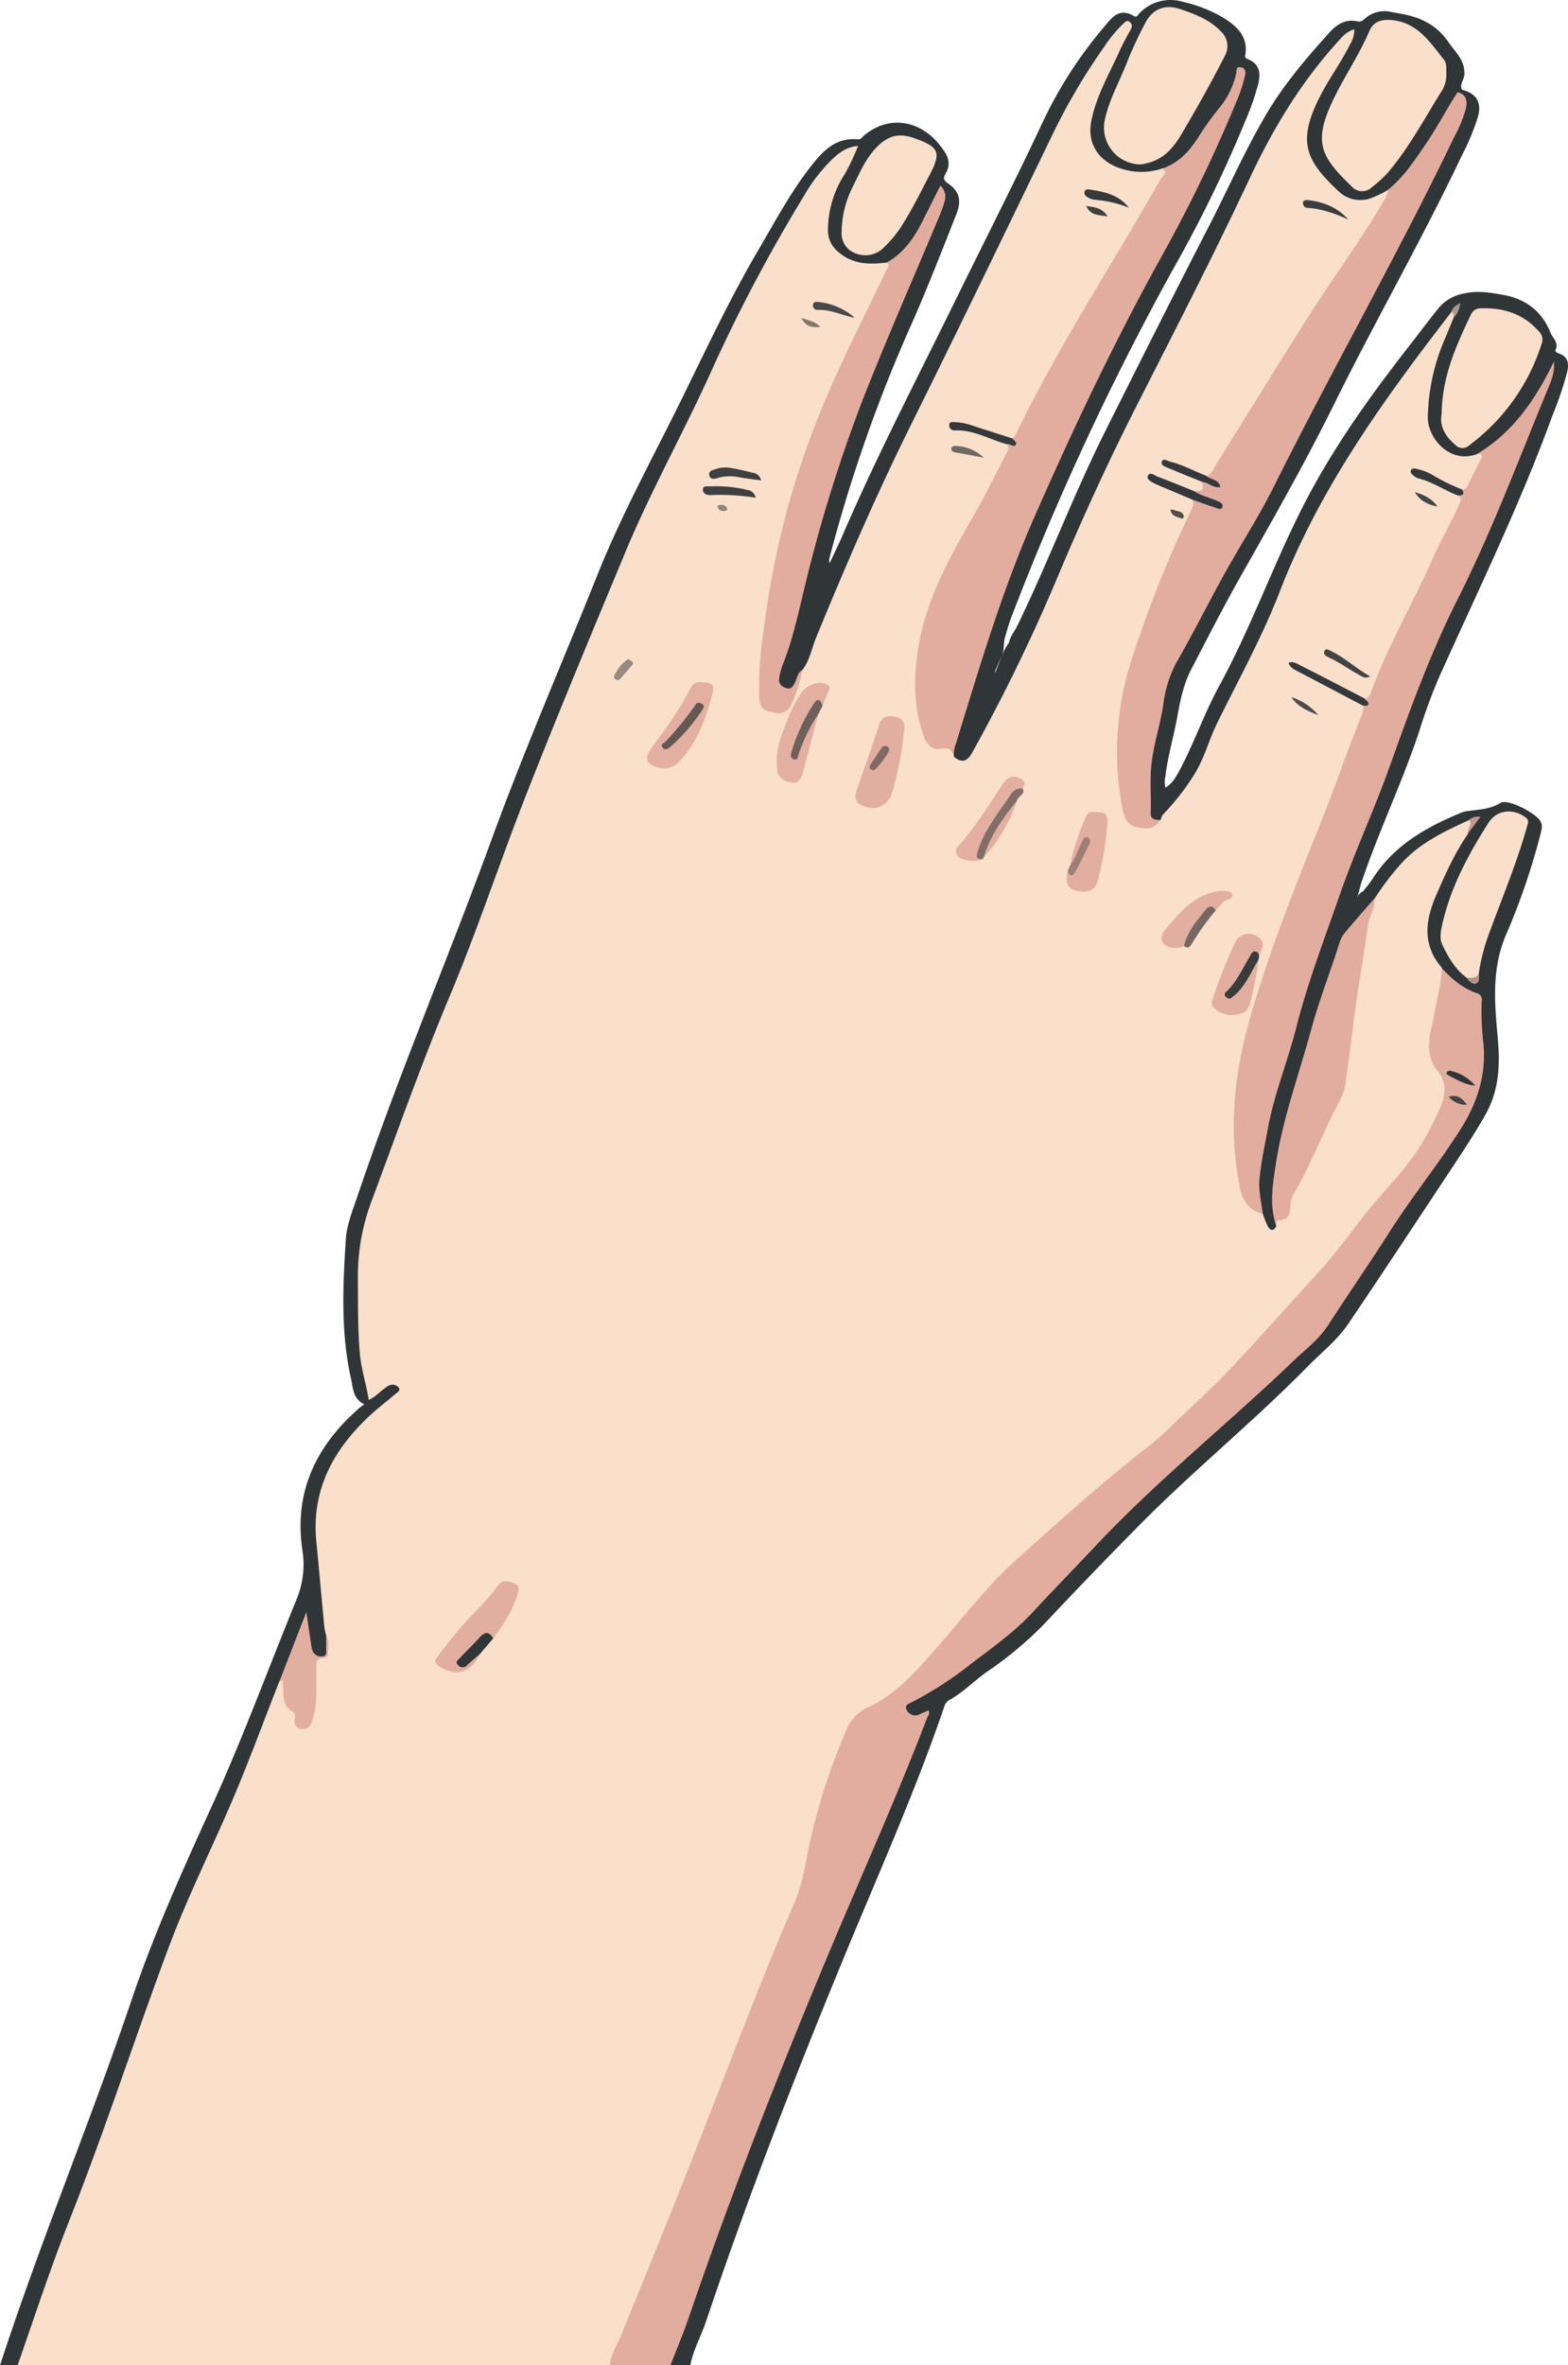 <svg id="Laag_1" data-name="Laag 1" xmlns="http://www.w3.org/2000/svg" viewBox="0 0 434.43 654.84">
  <defs>
    <style>
      .cls-1 {
        fill: #fadfcb;
      }

      .cls-2 {
        fill: #303538;
      }

      .cls-3 {
        fill: #e2ad9e;
      }

      .cls-4 {
        fill: #e2ae9f;
      }

      .cls-5 {
        fill: #e3afa0;
      }

      .cls-6 {
        fill: #e2afa0;
      }

      .cls-7 {
        fill: #836d68;
      }

      .cls-8 {
        fill: #34383a;
      }

      .cls-9 {
        fill: #35393b;
      }

      .cls-10 {
        fill: #6f605c;
      }

      .cls-11 {
        fill: #3a3b3d;
      }

      .cls-12 {
        fill: #323639;
      }

      .cls-13 {
        fill: #33383a;
      }

      .cls-14 {
        fill: #3e4042;
      }

      .cls-15 {
        fill: #776762;
      }

      .cls-16 {
        fill: #363a3c;
      }

      .cls-17 {
        fill: #e1afa0;
      }

      .cls-18 {
        fill: #9e7f77;
      }

      .cls-19 {
        fill: #3a3e3f;
      }

      .cls-20 {
        fill: #424445;
      }

      .cls-21 {
        fill: #484949;
      }

      .cls-22 {
        fill: #6e6965;
      }

      .cls-23 {
        fill: #988880;
      }

      .cls-24 {
        fill: #4d4d4d;
      }

      .cls-25 {
        fill: #464748;
      }

      .cls-26 {
        fill: #3f4243;
      }

      .cls-27 {
        fill: #817972;
      }

      .cls-28 {
        fill: #c09a8e;
      }

      .cls-29 {
        fill: #504f4f;
      }

      .cls-30 {
        fill: #a7998e;
      }

      .cls-31 {
        fill: #8d847c;
      }

      .cls-32 {
        fill: #b49288;
      }

      .cls-33 {
        fill: #454344;
      }

      .cls-34 {
        fill: #7f6a65;
      }

      .cls-35 {
        fill: #645855;
      }
    </style>
  </defs>
  <g>
    <path class="cls-1" d="M172.94,656.58H8.91A3.26,3.26,0,0,1,9.13,654c3.59-10.85,7.26-21.67,11.36-32.34q10.17-26.55,19.64-53.36c7.09-20.09,14.2-40.17,23.7-59.33,6.24-12.6,10.65-26,15.74-39.12A7.51,7.51,0,0,1,81,466.92c1.1-1,1.77-.63,2,.7.24,1.16.2,2.34.42,3.5a5.55,5.55,0,0,0,1.7,3.58,4.16,4.16,0,0,1,1.32,2.88c.13.84.38,1.67,1.39,1.75s1.61-.7,1.9-1.59A20.34,20.34,0,0,0,91,471.37c0-2.71,0-5.42,0-8.13,0-.9,0-2.1.87-2.43,3.28-1.22,2.5-3.64,2-6-1.57-4.35-1.22-8.95-1.75-13.44-.56-4.68-.65-9.42-1.34-14.07A23.7,23.7,0,0,1,91.72,416a77.69,77.69,0,0,1,7-15c2.87-4.85,7.52-7.8,11.59-11.38,1-.88,2.26-1.53,2.75-3.05-1.17-.62-1.87.22-2.64.72s-1.67,1.4-2.6,2c-1.3.78-2.26.63-2.54-1-.54-3.13-1.66-6.12-2-9.31-1.22-12.47-2-24.92.66-37.31a23.62,23.62,0,0,1,1-3.4c7.32-19.94,13.8-40.18,22.59-59.57,4.16-9.18,7.05-18.88,10.45-28.37,3.22-9,7.12-17.69,10.41-26.63,8-21.74,17.57-42.84,26.08-64.38,3.6-9.1,7.89-17.94,12.28-26.72,6.13-12.26,11.91-24.68,17.67-37.13a360.84,360.84,0,0,1,18.69-34.76c3.3-5.46,6.51-10.93,11.14-15.39A14.56,14.56,0,0,1,238.93,42c.83-.33,1.79-.82,2.58-.12s.35,1.72,0,2.54a57.84,57.84,0,0,1-3.43,6.81,28.12,28.12,0,0,0-3.93,12.62c-.22,5.61,3.82,9.76,9.5,10,2.07.09,4.17-.3,6.22.33,1.39,1,.55,2.1.12,3.14-2,4.77-4.35,9.38-6.71,14a294.4,294.4,0,0,0-16.87,39.78,214.51,214.51,0,0,0-9.76,43.18c-.79,6.38-1.75,12.75-1.57,19.21,0,1.65.13,3.3,1.83,4.26,2.42,1.36,4.67.73,5.89-1.82a54,54,0,0,0,2.84-8.5c3.94-8.26,6.67-17,10.47-25.36,9.38-20.56,18.07-41.47,28.8-61.39,8.11-15,14.23-31,22.41-46,5.48-10,9.29-20.93,15.53-30.58A147.81,147.81,0,0,1,312,10.78,19,19,0,0,1,314.6,8c.81-.68,1.69-1.14,2.69-.35a2,2,0,0,1,.43,2.71c-1.05,2.32-2.4,4.5-3.39,6.83C311.75,23.28,308.24,29,307,35.6a9.84,9.84,0,0,0,4.78,10.69,15.81,15.81,0,0,0,11,2.1,18.47,18.47,0,0,1,3.22-.52c1.73.21,1.46,1.31,1,2.38a66.58,66.58,0,0,1-3.57,6.4c-9.33,15.63-18.74,31.21-27.66,47.08-3.1,5.53-6.06,11.14-8.81,16.85-.54,1.12-.91,2.41-2.27,2.92-2.34.21-4.39-.8-6.51-1.54-3-1.06-6-2.33-9.32-2.28a52,52,0,0,1,14.47,4.79c1.31,1.42.36,2.72-.27,4-4.71,9.51-9.93,18.74-15.14,28a74.88,74.88,0,0,0-9.7,36.94c0,4.13,1.33,8,2.52,11.93a3.93,3.93,0,0,0,4.59,3c2.06-.32,3,.58,3.67,2.28,1.87,1.63,3,.36,3.93-1.11A118.45,118.45,0,0,0,279,198.22c7.12-14.59,14.27-29.16,20.46-44.21,6.31-15.36,13.59-30.29,21.4-45q4.47-8.4,8.42-17.09c2.9-6.35,6.36-12.43,9.52-18.66,4.87-9.64,9.48-19.41,14.09-29.17a119.7,119.7,0,0,1,18.91-28.49,46.58,46.58,0,0,1,4.36-4.85c.89-.75,1.95-1.88,3.08-1.14,1.35.88.53,2.4,0,3.45a134.07,134.07,0,0,1-8.05,14.19A24.65,24.65,0,0,0,367,40.62c-.08,3.4,1.63,5.82,3.45,8.34s3.49,4.72,6.18,6,5.56,2.21,8.48.11a3.82,3.82,0,0,1,3.57-.86c.92,1.5-.21,2.6-.85,3.71-3.51,6-7.25,12-11.24,17.69-12.52,18-23.71,36.76-35.28,55.32-.79,1.29-1.4,2.83-3.25,3-2.73-.42-5-2.15-7.57-2.95a15.82,15.82,0,0,0-3.14-.85c3.19,2,7.16,2.36,10.08,4.88.54,2.48.3,2.83-2.34,3.39-3.13-.59-5.77-2.48-8.78-3.41a26.73,26.73,0,0,0-3.39-1.14c2,1.85,4.06,2.25,5.86,3.1,2,.95,4.36,1.26,6,3,1.09,1.73,0,3.14-.69,4.58a308.21,308.21,0,0,0-16.32,41.82,79.61,79.61,0,0,0-2.22,38c.75,4.22,2.34,5.85,5.53,5.85a4.24,4.24,0,0,0,3.54-1.68,42.46,42.46,0,0,1,4.78-5.91,46.76,46.76,0,0,0,8.81-15.83,28.24,28.24,0,0,1,1.59-3.76c7.79-15.47,15.24-31.1,22.08-47A228.85,228.85,0,0,1,388,111.12c4.94-6.73,9.93-13.42,14.87-20.15.92-1.24,1.51-3,3.54-3,.8.39.84,1.09.79,1.84-.76,3.48-2.6,6.56-3.76,9.89a49.23,49.23,0,0,0-3.05,16.22c0,8.18,4.59,12.12,12.71,10.91,1,.08,2.34.15,1.82,1.56-1.17,3.17-2.42,6.36-4.72,8.95a1.56,1.56,0,0,1-1,.36c-2.43-.21-4.42-1.49-6.44-2.67a14.78,14.78,0,0,0-6.46-2.37c4,1.88,8,3.77,11.89,5.87,1.68,1.16.86,2.48.31,3.84-2.61,6.49-6.34,12.43-9.16,18.82C394.62,171.86,388.72,182,384.61,193c-.41,1.09-.79,2.27-2.21,2.5-2.37-.1-4.21-1.51-6.16-2.6-4.33-2.44-8.86-4.48-13.31-6.69,5,3.19,10.39,5.77,15.7,8.45,1.36.68,2.84,1.24,3.48,2.83a5.35,5.35,0,0,1-.6,3.42c-7.19,18.42-14.28,36.88-21.4,55.32-5,12.95-9.64,26.09-12,39.81-1.86,10.65-2.48,21.39-.29,32.17.81,4,2,7.31,6,8.94,1,.84,1.22,2.14,1.87,3.2.49.8,1,1,1.42-.11,3.43-1.68,3.34-5.35,4.78-8.19,4.07-8,7.62-16.25,11.72-24.23,2.27-4.44,2.94-9.08,3.45-13.85,1.39-12.8,3.56-25.49,5.59-38.19.28-1.74,1.42-3.14,1.62-4.88a41.88,41.88,0,0,1,13.88-16.08,63,63,0,0,1,10.24-5.65,4.71,4.71,0,0,1,2.87-.65c1.57,1.46.05,2.83-.11,4.23a146,146,0,0,0-7.54,14.67,85.65,85.65,0,0,0-3,8.69,11.09,11.09,0,0,0,1.29,9.57,22.15,22.15,0,0,1,2,3.82c.54,3.33-.75,6.45-1.22,9.66-.5,3.5-1.29,7-2,10.42a7.51,7.51,0,0,0,.74,5.52,37.3,37.3,0,0,0,1.74,3.39c2.18,3.17,2.08,6.38.63,9.79-3.77,8.85-8.61,17-15.59,23.71a18.47,18.47,0,0,0-2.58,2.8,184.35,184.35,0,0,1-16.51,20.58c-8.22,8.95-16.07,18.26-24.7,26.81-10.7,10.6-21.6,21-33.54,30.25-7.51,5.83-14.33,12.55-21.51,18.79-8.49,7.37-15.43,16.1-22.83,24.44-2.89,3.26-5.8,6.5-8.63,9.81A30.63,30.63,0,0,1,247,473.87c-5.29,2.28-7.83,6.39-9.74,11.39a204.53,204.53,0,0,0-10,35.06c-1,5.34-3.25,10.18-5.32,15.12-6.41,15.23-12.35,30.65-18.32,46.06-8.67,22.34-17.47,44.64-26.82,66.7C175.6,651,174.72,654,172.94,656.58Z" transform="translate(-4 -1.74)"/>
    <path class="cls-2" d="M326.07,48.37a18.12,18.12,0,0,1-13-.53c-5.25-2.28-7.82-6.88-6.72-12.53,1.38-7.11,5.11-13.3,8-19.81.85-1.89,1.9-3.71,2.9-5.53.46-.83.52-1.51-.27-2.15s-1.33.1-1.81.53A36.29,36.29,0,0,0,310,14.6a171,171,0,0,0-14.12,23.84C282.9,65.21,270,92,256.75,118.64c-9.7,19.47-18.36,39.46-26.63,59.6-1.24,3-1.76,6.35-3.82,9a21.3,21.3,0,0,0-1.63,3.73,2.53,2.53,0,0,1-3,1.75,2.84,2.84,0,0,1-2.43-2.87,9.35,9.35,0,0,1,.79-4c3.34-8.38,5.13-17.21,7.29-25.9A428.62,428.62,0,0,1,252,89.17c4.27-9.6,8-19.46,12.1-29.15.62-1.46,1.35-3,.81-4.9-1.12.63-1.3,1.66-1.72,2.48-2.2,4.27-4.1,8.72-7.24,12.44-1.68,2-3.33,4.13-6.25,4.38-4.89.61-9.57.55-13.58-3.06a7.5,7.5,0,0,1-2.73-5.66A28.79,28.79,0,0,1,238,50a59.69,59.69,0,0,0,3.74-7.86c-3.06.24-5.13,1.79-7,3.54A45.75,45.75,0,0,0,226.73,56a447.06,447.06,0,0,0-25.11,47.28c-7.69,17.23-17,33.69-24.27,51.12-9.26,22.27-18.59,44.51-27.42,67-7.31,18.56-13.54,37.55-21.25,55.93-7.8,18.59-14.52,37.54-21.53,56.41a59,59,0,0,0-4,21.24c.06,7.24-.08,14.46.57,21.7.39,4.28,1.78,8.3,2.43,12.64,1.82-.75,3-2.26,4.58-3.3a3.24,3.24,0,0,1,1.91-.91,2.1,2.1,0,0,1,1.89.89c.41.73-.34,1.14-.8,1.53-2.48,2.12-5.1,4.09-7.47,6.32-10,9.39-16,20.46-14.62,34.67.78,7.85,1.46,15.71,2.21,23.57a21.89,21.89,0,0,0,.5,2.38c.67,1.08.26,2.28.32,3.42s.28,2.56-1.4,2.74a3,3,0,0,1-3.43-2.1,36.3,36.3,0,0,1-1.1-6.4,5.9,5.9,0,0,0-.18-1.29c-2.42,5.53-4,11.46-7.26,16.64-4.49,11.38-8.68,22.9-13.54,34.12-5.68,13.15-12.06,26-17.08,39.42-9.41,25.23-17.72,50.86-27.64,75.9-5.17,13.08-9.54,26.44-14.17,39.7H4C15.16,622.35,29.08,589.12,40.61,555c6.1-18,13.94-35.39,21.86-52.74,8.7-19,15.93-38.74,23.86-58.13a25.07,25.07,0,0,0,1.43-13.36c-2.35-16.29,4-29,16-39.38.27-.24.58-.43,1.17-.86-3.17-1.54-3.1-4.48-3.66-7-2.88-12.79-2.3-25.77-1.45-38.7.27-4.15,1.93-8.1,3.27-12.06,11.26-33.35,25.11-65.72,37.17-98.77,9-24.63,19.48-48.66,29.22-73,7.23-18.06,16.75-35,25.21-52.5C200.82,96,206.84,83.35,213.91,71.3c4.77-8.12,9.18-16.49,15.06-23.91,3.22-4.06,6.81-7.66,12.68-7.07.89.09,1.2-.63,1.75-1.08,6-5,13.6-4.66,19.32.82a25.25,25.25,0,0,1,2.6,3.13c1.51,2,2.1,4.17.72,6.55-.54.95-.91,1.72.47,2.66,3.24,2.22,4,4.73,2.5,8.53-3.9,9.87-7.74,19.78-12,29.49a417.78,417.78,0,0,0-23.21,65.88,2,2,0,0,0,.07,1.34c1.26-2.71,2.58-5.38,3.76-8.12,9.39-21.75,20.34-42.75,30.77-64,8.19-16.69,16.65-33.25,24.55-50.08a117.88,117.88,0,0,1,16.75-26c2.19-2.61,4.28-5.83,8.54-3.21.73.45,1.07-.43,1.49-.85a11.86,11.86,0,0,1,12-3.13,38.44,38.44,0,0,1,11.34,4.49C346.88,9.14,349.9,12,349,17.13c-.14.76.48.88.94,1.08,3.06,1.32,3.35,3.78,2.7,6.59a66.72,66.72,0,0,1-3.24,9.52,360.78,360.78,0,0,1-20.44,42.05A763.29,763.29,0,0,0,284.06,173c-.63,1.65-1.06,3.38-1.58,5.07s-.15,3.36-.85,5l-1.86,4.3c-.27.75.45.55.09.51-.06,0-.08-.07,0-.19,1.11-2.71,1.87-5.59,3.69-8,.29-1.74,1.5-3.05,2.24-4.57,8.66-17.76,15.57-36.31,24.44-54,9.52-19,19-37.92,28.73-56.78,5.31-10.32,10-21,15.89-31,4.89-8.24,11.05-15.48,17.43-22.54,2.08-2.3,4.55-3.93,7.93-3.12,1,.25,1.64-.58,2.36-1.12a8,8,0,0,1,6.67-1.55c1.15.23,2.32.42,3.47.64,5.19,1,9.5,3.2,12.6,7.74,1.92,2.82,4.62,5,4.41,9-.08,1.45-1.37,2.61-.71,4.11a14.11,14.11,0,0,1-.66,1.28C403.35,35.71,399,44,393,51.13c-1.17,1.36-2.21,2.91-4.25,3.07a28.62,28.62,0,0,1-5.05,2.45,8.65,8.65,0,0,1-8.88-2c-8.92-8.36-11.49-13.47-5.29-25.86,2.55-5.08,6-9.68,8.55-14.83a7.68,7.68,0,0,0,1.15-4.09c-2.23.59-3.5,2.22-4.84,3.71C364.17,24.92,356.44,37.8,350,51.63c-10,21.27-20.76,42.12-31.39,63.06-7.6,14.95-14.55,30.19-21.11,45.64a490.86,490.86,0,0,1-24.2,49.88c-1.36,2.41-2.84,2.79-4.95,1.1a9.39,9.39,0,0,1,.38-5.83c3.32-10.46,6.42-21,9.64-31.49s8-20.62,12.38-30.8c5-11.76,10.32-23.41,15.62-35,1.47-3.23,3.34-6.24,5-9.37,7.38-14,14.71-28.13,22.41-42,5.53-10,9.69-20.7,13.69-31.42.42-1.11,1.05-2.28.43-3.61-1,.39-.92,1.23-1.09,1.87a18.2,18.2,0,0,1-3.18,6.58c-3.37,4.38-6.37,9-9.67,13.48A10.81,10.81,0,0,1,326.07,48.37Z" transform="translate(-4 -1.74)"/>
    <path class="cls-2" d="M407.86,27.24c.18-.54.63-.63,1.12-.67,4,.94,5.59,3.48,4.53,7.38a63.78,63.78,0,0,1-4.34,10.55C398,68.05,385,90.63,373.45,114c-8.09,16.35-17.16,32.16-26.1,48-4.67,8.29-9,16.78-13.39,25.23-2,3.89-2.89,8.11-3.68,12.44-1,5.69-2.72,11.27-3.39,17a6.46,6.46,0,0,0,0,3.13c2-1.19,3-3.08,4-4.94,4.05-7.61,6.83-15.81,11-23.39,8.64-15.86,14.71-32.93,22.84-49s18.46-30.55,29.47-44.65c2.73-3.5,5.4-7.06,8.17-10.53A11.74,11.74,0,0,1,409.61,83c3.87-.88,7.29-.23,10.75.36,6.16,1.05,10.85,4.46,13.22,10.5.59,1.5,2.31,2.65,1.43,4.66-.28.64.39.89.92,1.08,2.53.89,2.79,2.81,2.29,5.07a95.22,95.22,0,0,1-4,11.85c-9.06,24.93-20.73,48.72-31.58,72.88a153,153,0,0,0-5.43,14.8c-4.6,13.87-10.94,27.07-15.67,40.89-.68,1.63-.89,3.4-1.51,5a3.69,3.69,0,0,1,1.67-1.62c.82-1.08,1.74-2.1,2.46-3.24,5.91-9.38,15-14.53,24.85-18.55a5.53,5.53,0,0,1,.79-.24c3.32-.64,6.72-.41,9.9-2.41,2-1.25,9.61,2.74,11,4.93.78,1.22.44,2.42.12,3.67a190,190,0,0,1-9.59,28c-4,9.35-3.13,18.83-2.27,28.38.68,7.55.44,14.64-3.53,21.57-2.75,4.81-5.76,9.4-8.8,14-9.68,14.6-19.29,29.24-29.12,43.73-3.11,4.58-7.57,8-11.44,12-15,15.22-31.6,28.69-46.59,43.88q-13.31,13.47-26.27,27.27a103.61,103.61,0,0,1-15.87,13.21c-3.55,2.52-6.59,5.72-10.45,7.81a3.24,3.24,0,0,0-1.35,2c-8.06,23.54-18.23,46.22-27.72,69.19-13.7,33.19-26.73,66.66-38.18,100.71-1.38,4.11-3.54,7.92-4.4,12.21h-5.45c-.53-1.34.2-2.5.65-3.64,7.46-19.31,13.94-39,21.25-58.35,5.3-14,11.49-27.67,17-41.62,8.63-22,18.88-43.27,27.42-65.28,1.41-3.63,3-7.19,4.33-11.08-1.42.08-2.55.9-3.85.37-2.09-.84-2.53-2.34-1-3.94a12.67,12.67,0,0,1,4.55-2.93,25.17,25.17,0,0,0,7.36-4.54c3.49-3,7.44-5.51,11.14-8.29,6-4.49,11.1-9.84,16.26-15.22,9.61-10,19.06-20.19,29.19-29.71,8.14-7.65,16.78-14.72,24.92-22.36,5.88-5.52,11.48-11.37,17.83-16.39,3.52-2.78,5.38-6.82,7.81-10.41,10.37-15.34,20.23-31,31.39-45.84a41.1,41.1,0,0,0,8-31.12,31.06,31.06,0,0,1-.34-5.69,3.6,3.6,0,0,0-2.31-3.82c-3.17-1.66-6.56-3.22-7.95-7a.82.82,0,0,0-.11-.25c-5.39-6.34-4.38-13.11-1.37-20,2.51-5.79,5.08-11.55,8.69-16.77.59-1.33,1.35-2.56,2-3.91-.56-.11-1.05-.32-1.56-.05-7,3.21-14,6.5-19.21,12.46a75.8,75.8,0,0,0-7,9.25c-1.47,3.3-4.13,5.7-6.37,8.42a14.22,14.22,0,0,0-2.69,4.37c-6,17-11.34,34.28-15.7,51.81-2.14,8.55-3.47,17.23-2.49,26.1-.75,1.51-1.65,1.4-2.38.07a31.24,31.24,0,0,1-1.38-3.44,14.75,14.75,0,0,1-1.65-9.21,142.17,142.17,0,0,1,5.15-25.86c2.25-7.66,4.47-15.33,6.78-23,3.27-10.85,7-21.57,11-32.19,7.18-19,15.12-37.72,21.59-57,2.08-6.19,5.07-12,8-17.9,8.4-17,15.9-34.42,22.82-52.09,2.14-5.48,4.76-10.76,6.4-16.45-1.76,4.33-4.49,8.07-7.11,11.87a31.5,31.5,0,0,1-13.49,11.43c-7.5,3-13.81-4.24-13.77-10.09a57,57,0,0,1,4.79-21.88c.8-1.9,1.57-3.81,2.36-5.71.69-.67.42-1.69,1-2.61-.74.22-1.06.8-1.6,1-18.66,24.14-36.5,48.75-47.62,77.54-4.85,12.52-11.38,24.29-17.31,36.32-2.28,4.64-3.52,9.69-6.28,14.14a68.55,68.55,0,0,1-8.8,11.25,4.3,4.3,0,0,0-.57,1.47c-2.54.36-3.26-.05-3.35-2.43-.32-8,0-16,2.18-23.76a22.82,22.82,0,0,0,1-4,44.22,44.22,0,0,1,6.48-18.33c6.46-10.85,11.7-22.36,18.24-33.17,7.77-12.83,14.11-26.42,21-39.72,10.51-20.31,21.81-40.23,31.73-60.85,2.09-4.33,4.39-8.56,6.13-13.06C409.78,31.15,409.69,29.09,407.86,27.24Z" transform="translate(-4 -1.74)"/>
    <path class="cls-3" d="M403.43,269.75c2.8,3,5.87,5.67,9.85,7a1.74,1.74,0,0,1,1.24,2.1,77.07,77.07,0,0,0,.5,12c.76,8.53-1.74,16.18-6.17,23.23-6.07,9.67-13.33,18.53-19.49,28.16-5.71,8.94-11.73,17.68-17.52,26.57-2.53,3.88-6.22,6.57-9.48,9.71-18.07,17.34-37.7,33-54.89,51.29-5.78,6.15-11.68,12.18-17.42,18.37-5.09,5.51-11.2,9.75-17.1,14.28a99.91,99.91,0,0,1-16.12,10.45c-.76.38-2.38.88-1.62,2.27a2.63,2.63,0,0,0,3.75,1.09c.73-.35,1.49-.64,2.25-1,.57.86-.09,1.44-.32,2-8.68,22.71-18.76,44.84-28.12,67.27-13.62,32.63-26.56,65.55-38,99-1.5,4.37-3.3,8.64-5,13H172.94c.41-3.11,2.08-5.76,3.25-8.59q12.41-30,24.19-60.21c7.72-19.81,15.25-39.7,23.74-59.21,2.72-6.26,3.28-13.12,4.93-19.67a170.3,170.3,0,0,1,9.61-28.5,11.63,11.63,0,0,1,6-6c6.79-3.18,11.77-8.43,16.73-14,8.1-9,15.32-18.86,24.4-27,12-10.75,23.94-21.54,36.7-31.39a85.84,85.84,0,0,0,6.64-6c5.44-5.21,11.06-10.24,16.19-15.73,8.23-8.79,16.24-17.78,24.35-26.67,5.77-6.32,10.44-13.44,16-19.82,4.59-5.25,9.35-10.29,12.81-16.38,1.52-2.67,2.94-5.42,4.23-8.21,1.71-3.66,2.43-7.37-.39-10.91-4.27-5.34-1.71-11-.78-16.59C402.17,277.75,403.39,273.84,403.43,269.75Z" transform="translate(-4 -1.74)"/>
    <path class="cls-3" d="M407.86,27.24c2.57.68,2.7,2.61,2.25,4.66a36.15,36.15,0,0,1-3.21,7.78c-15.74,32.7-33.73,64.25-49.93,96.71-4.33,8.67-9.68,16.82-14.34,25.33-4.14,7.55-8,15.26-12.29,22.73a32.87,32.87,0,0,0-4,12.07c-.8,5.73-2.73,11.24-3.34,17-.47,4.46,0,8.89-.19,13.33-.06,1.75,1.31,1.93,2.68,1.89-1.62,2.72-4.25,2.62-6.69,2-3.29-.89-3.67-4.06-4.12-6.78a82.77,82.77,0,0,1,2.85-39.61,326.72,326.72,0,0,1,12.61-32.95c1.31-2.88,2.65-5.76,4-8.61.46-1,.78-1.84.05-2.78,1.34-.95,2.38.24,3.53.53s2.12,1,3.74,1c-1.68-1.08-3.34-1.29-4.72-2.05-.74-.41-2.05-.31-1.91-1.73,1.86,0,3.13-.38,2.09-2.63,1.55-1,2.57.59,3.85.77-.53-1.21-2.64-.72-2.74-2.46,1.6-.09,1.93-1.56,2.55-2.56,8.84-14.09,17.5-28.3,26.46-42.32,6.57-10.28,13.84-20.11,20-30.64a8.44,8.44,0,0,0,1.59-3.7c4.21-3.39,7.13-7.82,10.13-12.23C402.1,37.21,404.69,32.05,407.86,27.24Z" transform="translate(-4 -1.74)"/>
    <path class="cls-3" d="M413.28,127.4c10-6,16.25-15.24,21.24-25.55.31,2.76-.64,5.1-1.6,7.4-8.12,19.6-15.53,39.51-25.11,58.48-7.5,14.85-13.14,30.42-18.72,46.05-4.33,12.12-9.76,23.82-14,36s-8.84,24.16-12,36.66c-2.38,9.3-6.07,18.24-7.81,27.72-.85,4.63-1.86,9.23-2.32,13.93-.33,3.32.5,6.49.92,9.71-5.77-1.49-6.27-6.35-7-11-2.44-15.1-.47-29.81,3.78-44.37,5.33-18.26,12.41-35.86,19.49-53.48,3.94-9.81,7.27-19.87,11.31-29.65a8.24,8.24,0,0,0,.31-2.13,3.82,3.82,0,0,0,.38-2c1-.11,1.36-.83,1.64-1.61,4.67-12.9,11.65-24.74,17.18-37.25,2.18-4.95,5-9.66,7.18-14.63.44-1,1.14-1.93-.24-2.74a12.79,12.79,0,0,1,1.15-1.68,1.77,1.77,0,0,0,1.63-1.2c1.19-2.44,2.41-4.87,3.67-7.27C414.93,127.5,414.24,127.38,413.28,127.4Z" transform="translate(-4 -1.74)"/>
    <path class="cls-3" d="M326.07,48.37c4.54-1.54,7.55-4.84,10-8.75a85.29,85.29,0,0,1,5.7-7.95A22.44,22.44,0,0,0,346.52,22c.11-.57-.13-1.9,1.2-1.65s1.47,1.16,1.23,2.29a41,41,0,0,1-2.38,7.22,408.13,408.13,0,0,1-20.7,42.8c-13.07,23.54-24.6,47.87-35.42,72.55-8.93,20.35-15.15,41.52-21.67,62.64a7.34,7.34,0,0,0-.46,3.47c-.47-1.89-1.37-2.63-3.58-2.26-2.39.4-4-1.11-4.82-3.47-3-8.51-2.87-17.05-1.26-25.86,2.36-12.94,8.65-24,15.07-35.18,3.3-5.72,6.16-11.69,9.24-17.54.4-.76.69-1.48,0-2.25.53-.52,1.67-.45,1.53-1.61a5.75,5.75,0,0,0,1.57-2.49c7.53-15.26,16.12-29.91,24.89-44.48q7.41-12.3,14.55-24.77C326,50.61,327.7,49.66,326.07,48.37Z" transform="translate(-4 -1.74)"/>
    <path class="cls-3" d="M249.67,74.42c4.46-2.48,7.32-6.39,9.59-10.81,1.73-3.37,3.41-6.78,5.27-10.47a4.06,4.06,0,0,1,1.2,4.24,33.16,33.16,0,0,1-1.43,4.1c-7.28,17.41-14.94,34.67-21.78,52.24A416.76,416.76,0,0,0,226.29,167c-1.52,6.25-2.92,12.55-5.35,18.55a18.33,18.33,0,0,0-1.06,3.92c-.25,1.5.62,2.39,2,2.8s1.89-.64,2.38-1.62c.59-1.18.66-2.68,2-3.39a44.06,44.06,0,0,1-2.78,9.05c-.85,2-2.22,3.29-4.64,2.81-3.6-.72-4.35-1.43-4.51-4.66a101.2,101.2,0,0,1,1.14-17.57,256.23,256.23,0,0,1,6.37-33.18,249.39,249.39,0,0,1,14.44-39.46C240.49,95,245.08,86,249.45,76.79,249.79,76.08,250.78,75.31,249.67,74.42Z" transform="translate(-4 -1.74)"/>
    <path class="cls-3" d="M357.59,341.14c-1.94-5.61-1-11.28-.14-16.89,1.88-12.69,6.35-24.7,9.69-37,2.28-8.42,5.46-16.5,8.08-24.78a7.13,7.13,0,0,1,1.28-2.38c2.74-3.25,5.55-6.44,8.34-9.65.19,2.68-1.47,4.88-1.83,7.49-1.27,9.27-3,18.47-4.11,27.77-.61,5.36-1.38,10.71-2.12,16.06-.48,3.39-2.47,6.21-3.9,9.19-3.45,7.17-6.48,14.56-10.51,21.46a6.17,6.17,0,0,0-.82,2.56c-.13,2.25-.06,4.46-3.24,4.58C357.53,339.58,357.79,340.58,357.59,341.14Z" transform="translate(-4 -1.74)"/>
    <path class="cls-4" d="M81.34,467.44l7.53-19.38c.49,3.27.85,5.73,1.22,8.18.11.71.2,1.43.37,2.13a2.54,2.54,0,0,0,2.88,1.95c1.42-.1,1-1.46,1-2.37.06-1.17,0-2.35,0-3.52,1.18,1.63.44,3.46.54,5.2a1.1,1.1,0,0,1-1,1.17c-2.84-.09-2.2,1.92-2.24,3.53-.1,4.58.41,9.2-1.09,13.69-.48,1.44-1.12,2.54-2.76,2.38a2.14,2.14,0,0,1-2.14-2.74c.1-.69.24-1.67-.45-2-3.31-1.67-2.46-4.83-2.77-7.54C82.41,467.08,82.42,466.46,81.34,467.44Z" transform="translate(-4 -1.74)"/>
    <path class="cls-4" d="M136.91,459.72c-2.52,5.53-6.93,6.19-11.3,3.3-1.17-.78-1.34-1.52-.44-2.63,1.94-2.37,3.75-4.85,5.73-7.18,3.69-4.33,7.93-8.14,11.3-12.76,1.08-1.48,3-.9,4.5-.24s1,1.84.64,3c-1.33,4.57-4,8.37-6.69,12.21-1.51-.81-2.69-.42-3.81.82-1.26,1.4-2.68,2.66-4,4-.51.54-1.39,1-.94,2.12C134,462.16,134.64,459.36,136.91,459.72Z" transform="translate(-4 -1.74)"/>
    <path class="cls-4" d="M245.76,225.5c-4-.75-5.65-1.53-4.2-5.61,2.05-5.8,4.07-11.61,6-17.45.78-2.37,2.36-2.72,4.46-2.26,2.35.52,2.75,1.84,2.44,4.21a93,93,0,0,1-3.38,17A5.75,5.75,0,0,1,245.76,225.5Z" transform="translate(-4 -1.74)"/>
    <path class="cls-5" d="M230.73,199.4c-1.4,5.33-2.77,10.66-4.23,16-.43,1.56-.95,3.31-3.16,3s-3.93-1.45-4.07-4a20.2,20.2,0,0,1,1-8.29c1.57-4.25,3-8.55,5.6-12.31,1.68-2.42,4.64-3.51,6.79-2.75,1.08.39,1.49.83.95,2-.65,1.37-1.18,2.79-1.75,4.19a1.63,1.63,0,0,0-2.33.62c-2.4,4-4.64,8.14-5.4,12.88,1.36-3.15,2.94-6.19,4.53-9.23C229.13,200.61,229.24,199.27,230.73,199.4Z" transform="translate(-4 -1.74)"/>
    <path class="cls-5" d="M198.32,190.62c3.09,0,3.77.75,3,3.59-1.9,6.62-4.11,13.13-9,18.23a5.68,5.68,0,0,1-6.41,1.66c-2.73-1-3.32-2.27-1.78-4.69,1.26-2,2.77-3.79,4.13-5.7a100.74,100.74,0,0,0,6.87-11.05C195.82,191.21,196.79,190.36,198.32,190.62Z" transform="translate(-4 -1.74)"/>
    <path class="cls-4" d="M352.7,267.37a93.27,93.27,0,0,1-2.37,12.16c-.55,2.3-2.2,3-4.18,3.15a6.77,6.77,0,0,1-6.11-2.24c-.58-.7-.22-1.53,0-2.33a152,152,0,0,1,6-15.11,4.24,4.24,0,0,1,6.53-1.86c2.54,1.8.47,3.85.24,5.8-.66-.45-1.35-1.12-2,0a83.85,83.85,0,0,1-6.2,10c2.89-1.58,4.29-4.39,5.92-7C351.16,269,351.26,267.62,352.7,267.37Z" transform="translate(-4 -1.74)"/>
    <path class="cls-4" d="M300.49,241.33a64,64,0,0,1,4.45-13.62c.88-1.9,2.69-1.05,4.12-1,1.24.05,1.83.92,1.76,2.25a81.37,81.37,0,0,1-2.73,16.79c-.69,2.61-3.26,3.46-6.26,2.47-2.12-.71-2.78-2.42-2-5.33.65.14,1.33.14,1.7-.47a29.84,29.84,0,0,0,3.35-7.44c-1.18,1.28-1.55,3-2.45,4.4C301.91,240.16,301.82,241.37,300.49,241.33Z" transform="translate(-4 -1.74)"/>
    <path class="cls-4" d="M332.06,263.66a4.72,4.72,0,0,1-2.61.54c-3.19-.09-4.71-2.41-2.74-4.87,3.67-4.55,7.54-9.06,13.58-10.65a12.54,12.54,0,0,1,2.67-.27c.93,0,2.08,0,2.37.92.4,1.19-1,1.31-1.69,1.69-1.26.67-1.92,1.87-2.85,2.82a3.12,3.12,0,0,0-3.26,1.4C335.4,257.86,334,260.9,332.06,263.66Z" transform="translate(-4 -1.74)"/>
    <path class="cls-6" d="M276.35,239.56c-2,1-5.78.54-7-.83a1.82,1.82,0,0,1,.13-2.67c4.55-5.17,8.23-11,12-16.7,1-1.5,2.14-3.09,4.37-2.42,1.61.48,2.64,1.34,1.47,3.16-4.34,2.48-6,7.1-8.71,10.9a30.43,30.43,0,0,0-2.59,5.09C275.51,237.28,275.11,238.5,276.35,239.56Z" transform="translate(-4 -1.74)"/>
    <path class="cls-7" d="M276.35,239.56c-1.43.24-2-.15-1.57-1.74a29.41,29.41,0,0,1,3.63-7.78c1.75-2.92,3.83-5.63,5.74-8.45a3,3,0,0,1,3.2-1.49c.84,1.74-1.42,2-1.57,3.27-3,5.29-6.52,10.31-9.25,15.78A2.54,2.54,0,0,0,276.35,239.56Z" transform="translate(-4 -1.74)"/>
    <path class="cls-8" d="M334.89,137.74c1.81,1.22,3.94,1.67,5.91,2.5.91.38,2.23.81,1.86,1.89s-1.59.21-2.33,0c-2.06-.6-4.06-1.39-6.08-2.11l-7.75-3.27c-.83-.35-1.68-.69-2.49-1.08-1-.48-2.42-1.24-2-2.19.59-1.29,1.92-.06,2.79.26C328.21,135,331.54,136.39,334.89,137.74Z" transform="translate(-4 -1.74)"/>
    <path class="cls-9" d="M382.07,195.12c.29.61,1.33.83,1,1.69-.23.63-.94.16-1.41.31l-18-9.46c-1-.54-2.17-.93-2.66-2.42,1.38-.52,2.43.29,3.45.81C370.34,189,376.2,192.09,382.07,195.12Z" transform="translate(-4 -1.74)"/>
    <path class="cls-10" d="M230.73,199.4a49,49,0,0,0-5.47,11.11c-.23.67-.14,1.87-1.4,1.4-1-.38-.76-1.26-.54-2.08a50.48,50.48,0,0,1,6.12-13.22c1.05-1.68,2-1.24,2.44.57C231.49,197.92,231.11,198.66,230.73,199.4Z" transform="translate(-4 -1.74)"/>
    <path class="cls-11" d="M352.7,267.37c-1.87,3.08-3.24,6.49-5.8,9.13a11.07,11.07,0,0,1-1.86,1.56c-.53.34-1.05,0-1.46-.4s-.28-.93.16-1.35c3-2.79,4.53-6.51,6.62-9.89.34-.55.55-1.45,1.54-1.23s.83,1.05.93,1.75A.54.54,0,0,0,352.7,267.37Z" transform="translate(-4 -1.74)"/>
    <path class="cls-9" d="M284.55,123.14c.32.58,1.36,1.06.88,1.72-.65.9-1.57-.41-2.41-.11-4.82-1.33-9.27-4.06-14.52-3.85a1.41,1.41,0,0,1-1.52-1.55c.12-1,1.1-.74,1.78-.72,2.66.07,5.08,1.1,7.57,1.89Z" transform="translate(-4 -1.74)"/>
    <path class="cls-12" d="M136.91,459.72c-1.16,1-2.35,1.95-3.44,3a1.64,1.64,0,0,1-2.59,0c-.9-.9.11-1.44.59-2,1.78-1.91,3.68-3.71,5.42-5.65,1.46-1.64,2.64-1.65,3.76.28Z" transform="translate(-4 -1.74)"/>
    <path class="cls-13" d="M409,137.21c1,1.5.12,1.73-1.15,1.68-3.72-1.42-7-3.79-11-4.74a4.23,4.23,0,0,1-1.55-1.05,1,1,0,0,1-.39-1.19,1,1,0,0,1,1.2-.41,14.32,14.32,0,0,1,4.83,1.76A50.26,50.26,0,0,0,409,137.21Z" transform="translate(-4 -1.74)"/>
    <path class="cls-9" d="M338.09,133.42c1.21,1.16,3.53.91,4.05,3.15-2.07.42-3.39-1.34-5.16-1.46-3.16-1.28-6.32-2.53-9.46-3.85-.78-.33-2-.72-1.61-1.74s1.43-.2,2.17,0C331.59,130.35,334.74,132.14,338.09,133.42Z" transform="translate(-4 -1.74)"/>
    <path class="cls-14" d="M213.35,139.54a60.83,60.83,0,0,0-12.68-.72c-1,0-1.93-.5-1.94-1.5,0-1.18,1.22-.9,1.9-.91a36.18,36.18,0,0,1,10.52,1A2.57,2.57,0,0,1,213.35,139.54Z" transform="translate(-4 -1.74)"/>
    <path class="cls-14" d="M214.87,134.75c-2.18-.31-4.23-.54-6.25-.9a11.82,11.82,0,0,0-5.64.2c-1,.32-2.15.55-2.46-.69s.95-1.48,1.9-1.79a8.51,8.51,0,0,1,4-.28c2,.32,4.07.82,6.08,1.33A2.65,2.65,0,0,1,214.87,134.75Z" transform="translate(-4 -1.74)"/>
    <path class="cls-15" d="M332.06,263.66c.92-4.11,3.64-7.15,6.18-10.27.86-1,1.9-.88,2.55.45a71.63,71.63,0,0,0-6.47,9C333.71,263.86,333.22,264.51,332.06,263.66Z" transform="translate(-4 -1.74)"/>
    <path class="cls-16" d="M316.75,59.24a31.5,31.5,0,0,0-9.28-2.17,5.09,5.09,0,0,1-1.81-.53c-.65-.32-1.35-.84-1.19-1.63.19-1,1.18-.72,1.81-.63C310.28,54.87,314.13,55.82,316.75,59.24Z" transform="translate(-4 -1.74)"/>
    <path class="cls-17" d="M276.53,239.15c1.75-6,5.42-11,9.25-15.78A44.44,44.44,0,0,1,276.53,239.15Z" transform="translate(-4 -1.74)"/>
    <path class="cls-18" d="M300.49,241.33c1.49-2,2.2-4.29,3.23-6.47.32-.68.71-1.72,1.7-1.23s.58,1.42.22,2.17c-1.19,2.42-2.35,4.85-3.64,7.22-.68,1.23-1.56,1.62-2.2-.12Z" transform="translate(-4 -1.74)"/>
    <path class="cls-19" d="M377.52,62.5c-3.7-1.65-7.37-3-11.4-3.21A1.31,1.31,0,0,1,365,57.94c0-.61.58-.88,1.18-.82C370.56,57.6,374.51,59.08,377.52,62.5Z" transform="translate(-4 -1.74)"/>
    <path class="cls-20" d="M383.61,189c-1.35.74-2.16.07-3-.38-2.86-1.54-5.46-3.52-8.45-4.85-.69-.31-1.68-.86-1.22-1.79s1.31-.22,1.9.06C376.74,183.87,379.81,186.94,383.61,189Z" transform="translate(-4 -1.74)"/>
    <path class="cls-21" d="M240.82,89.72c-3.43-.63-6.59-2.31-10.18-2.18a1.24,1.24,0,0,1-1.41-1.31c.07-1,1-1,1.69-.86A18.09,18.09,0,0,1,240.82,89.72Z" transform="translate(-4 -1.74)"/>
    <path class="cls-22" d="M276.56,128.45c-2.63-.49-5.25-1-7.88-1.46-.55-.11-1.13-.4-1.11-1s.64-.82,1.21-.78A11.69,11.69,0,0,1,276.56,128.45Z" transform="translate(-4 -1.74)"/>
    <path class="cls-23" d="M178,184.21a7.86,7.86,0,0,1,1.17.71c.33.29.18.65-.08,1l-3,3.51c-.46.54-1,.83-1.63.31s-.21-1.11.1-1.63A10.53,10.53,0,0,1,178,184.21Z" transform="translate(-4 -1.74)"/>
    <path class="cls-24" d="M361.78,194.74a15.87,15.87,0,0,1,7.46,5C366.38,198.6,363.55,197.46,361.78,194.74Z" transform="translate(-4 -1.74)"/>
    <path class="cls-25" d="M396,138c2.48.7,4.74,1.74,6.27,4C399.72,141.48,397.44,140.48,396,138Z" transform="translate(-4 -1.74)"/>
    <path class="cls-26" d="M310.87,61.65c-2.56-.43-4.75-.18-5.91-2.9C307.19,59.16,309.26,59.1,310.87,61.65Z" transform="translate(-4 -1.74)"/>
    <path class="cls-27" d="M226,89.75c2.27.8,4,1,5.27,2.52C229.36,92.39,227.44,92.51,226,89.75Z" transform="translate(-4 -1.74)"/>
    <path class="cls-28" d="M411,228.73a3.9,3.9,0,0,1,3.17-.85l-3.57,4.81C410.4,231.33,412.07,230.17,411,228.73Z" transform="translate(-4 -1.74)"/>
    <path class="cls-29" d="M328.26,142.87c.48,0,.68-.09.81,0,1.05.53,2.69.21,2.93,1.93,0,.16-.35.56-.42.54C330.31,144.84,328.67,144.87,328.26,142.87Z" transform="translate(-4 -1.74)"/>
    <path class="cls-30" d="M406.09,88.06c.38-1.28,1.44-1.84,2.54-2.43-.33,1.56-.65,3.07-2,4.09C406.69,89.09,406.94,88.38,406.09,88.06Z" transform="translate(-4 -1.74)"/>
    <path class="cls-31" d="M202.75,141.77c1.13-.39,2.12-.43,2.75.76a.69.69,0,0,1-.31.59C204,143.38,203.06,143.21,202.75,141.77Z" transform="translate(-4 -1.74)"/>
    <path class="cls-1" d="M404.71,21.68a8.76,8.76,0,0,1-1,4.82c-4.92,7.8-9.18,16-15.23,23.07a31.8,31.8,0,0,1-4.39,4,3.86,3.86,0,0,1-5.59-.21c-8.38-8.08-10.72-12-5.4-23.41,3.12-6.7,7.42-12.84,10.33-19.71C384.63,7.54,387,7,390,7.34c7,.88,10.28,6.24,14.11,11C404.89,19.38,404.66,20.77,404.71,21.68Z" transform="translate(-4 -1.74)"/>
    <path class="cls-1" d="M320.23,47.26a10.2,10.2,0,0,1-10.2-12c1.18-5.92,4.27-11.12,6.38-16.69a114,114,0,0,1,4.83-10.33c2-4,5.47-5.41,9.68-4s8.21,2.94,11.34,6.19a5.51,5.51,0,0,1,1,6.94c-3.78,7.43-7.87,14.69-12.12,21.85-2.2,3.71-5,6.7-9.37,7.71C321.16,47.1,320.54,47.2,320.23,47.26Z" transform="translate(-4 -1.74)"/>
    <path class="cls-1" d="M237.18,65.91a28.5,28.5,0,0,1,3-12.3c2.05-4.08,3.76-8.37,7.26-11.65,2.27-2.13,4.61-3.09,7.61-2.57a12.72,12.72,0,0,1,2.1.55c7.16,2.49,7.63,4.05,4.47,10.11-2.55,4.91-5,9.86-8,14.54A30.91,30.91,0,0,1,249.13,70a7.2,7.2,0,0,1-8,1.92A5.87,5.87,0,0,1,237.18,65.91Z" transform="translate(-4 -1.74)"/>
    <path class="cls-1" d="M403.41,116.45c.11-10.37,4-19,8.13-27.63a2.84,2.84,0,0,1,2.58-1.71c6.38-.26,12,1.51,16.32,6.47A3.11,3.11,0,0,1,431.1,97a56.12,56.12,0,0,1-20,28,2.7,2.7,0,0,1-3.87-.07C404.43,122.55,402.77,119.71,403.41,116.45Z" transform="translate(-4 -1.74)"/>
    <path class="cls-1" d="M410.43,272.49c-3.22-2.29-5.06-5.61-6.75-9.05-1-2-.44-4.11,0-6.12,2.32-10.12,7.19-19.11,12.71-27.76,2.3-3.61,6.66-4.08,10.18-1.61,1.31.92.72,1.84.44,2.85-2.72,9.7-6.61,19-10.09,28.42a55.23,55.23,0,0,0-3.2,12C413.26,273.36,411.89,273.05,410.43,272.49Z" transform="translate(-4 -1.74)"/>
    <path class="cls-32" d="M410.43,272.49c1.23-.08,2.59.23,3.31-1.22.06,1.05.26,2.47-.79,2.81C412.06,274.37,411,273.52,410.43,272.49Z" transform="translate(-4 -1.74)"/>
    <path class="cls-2" d="M412.72,302.3c-2.82-.23-5.14-1.67-7.53-2.91-.27-.14-.62-.53-.29-.87a1.14,1.14,0,0,1,.93-.32A12.66,12.66,0,0,1,412.72,302.3Z" transform="translate(-4 -1.74)"/>
    <path class="cls-33" d="M410.39,307.58a6,6,0,0,1-5-2.2C407.49,304.78,408.86,305.37,410.39,307.58Z" transform="translate(-4 -1.74)"/>
    <path class="cls-34" d="M246,215c-.92-.19-1.39-.68-.76-1.66,1-1.51,1.94-3,3-4.48a1.09,1.09,0,0,1,1.37-.55,1.16,1.16,0,0,1,.78,1C250.4,210.13,246.89,214.84,246,215Z" transform="translate(-4 -1.74)"/>
    <path class="cls-35" d="M199,197.49c-.17.31-.31.64-.51.94a51.33,51.33,0,0,1-8.66,10c-.64.57-1.4,1.15-2.13.43-1-1,.3-1.4.74-1.85a87.61,87.61,0,0,0,7.9-9.62c.38-.52.67-1.42,1.65-1C198.52,196.56,199,196.82,199,197.49Z" transform="translate(-4 -1.74)"/>
  </g>
</svg>
